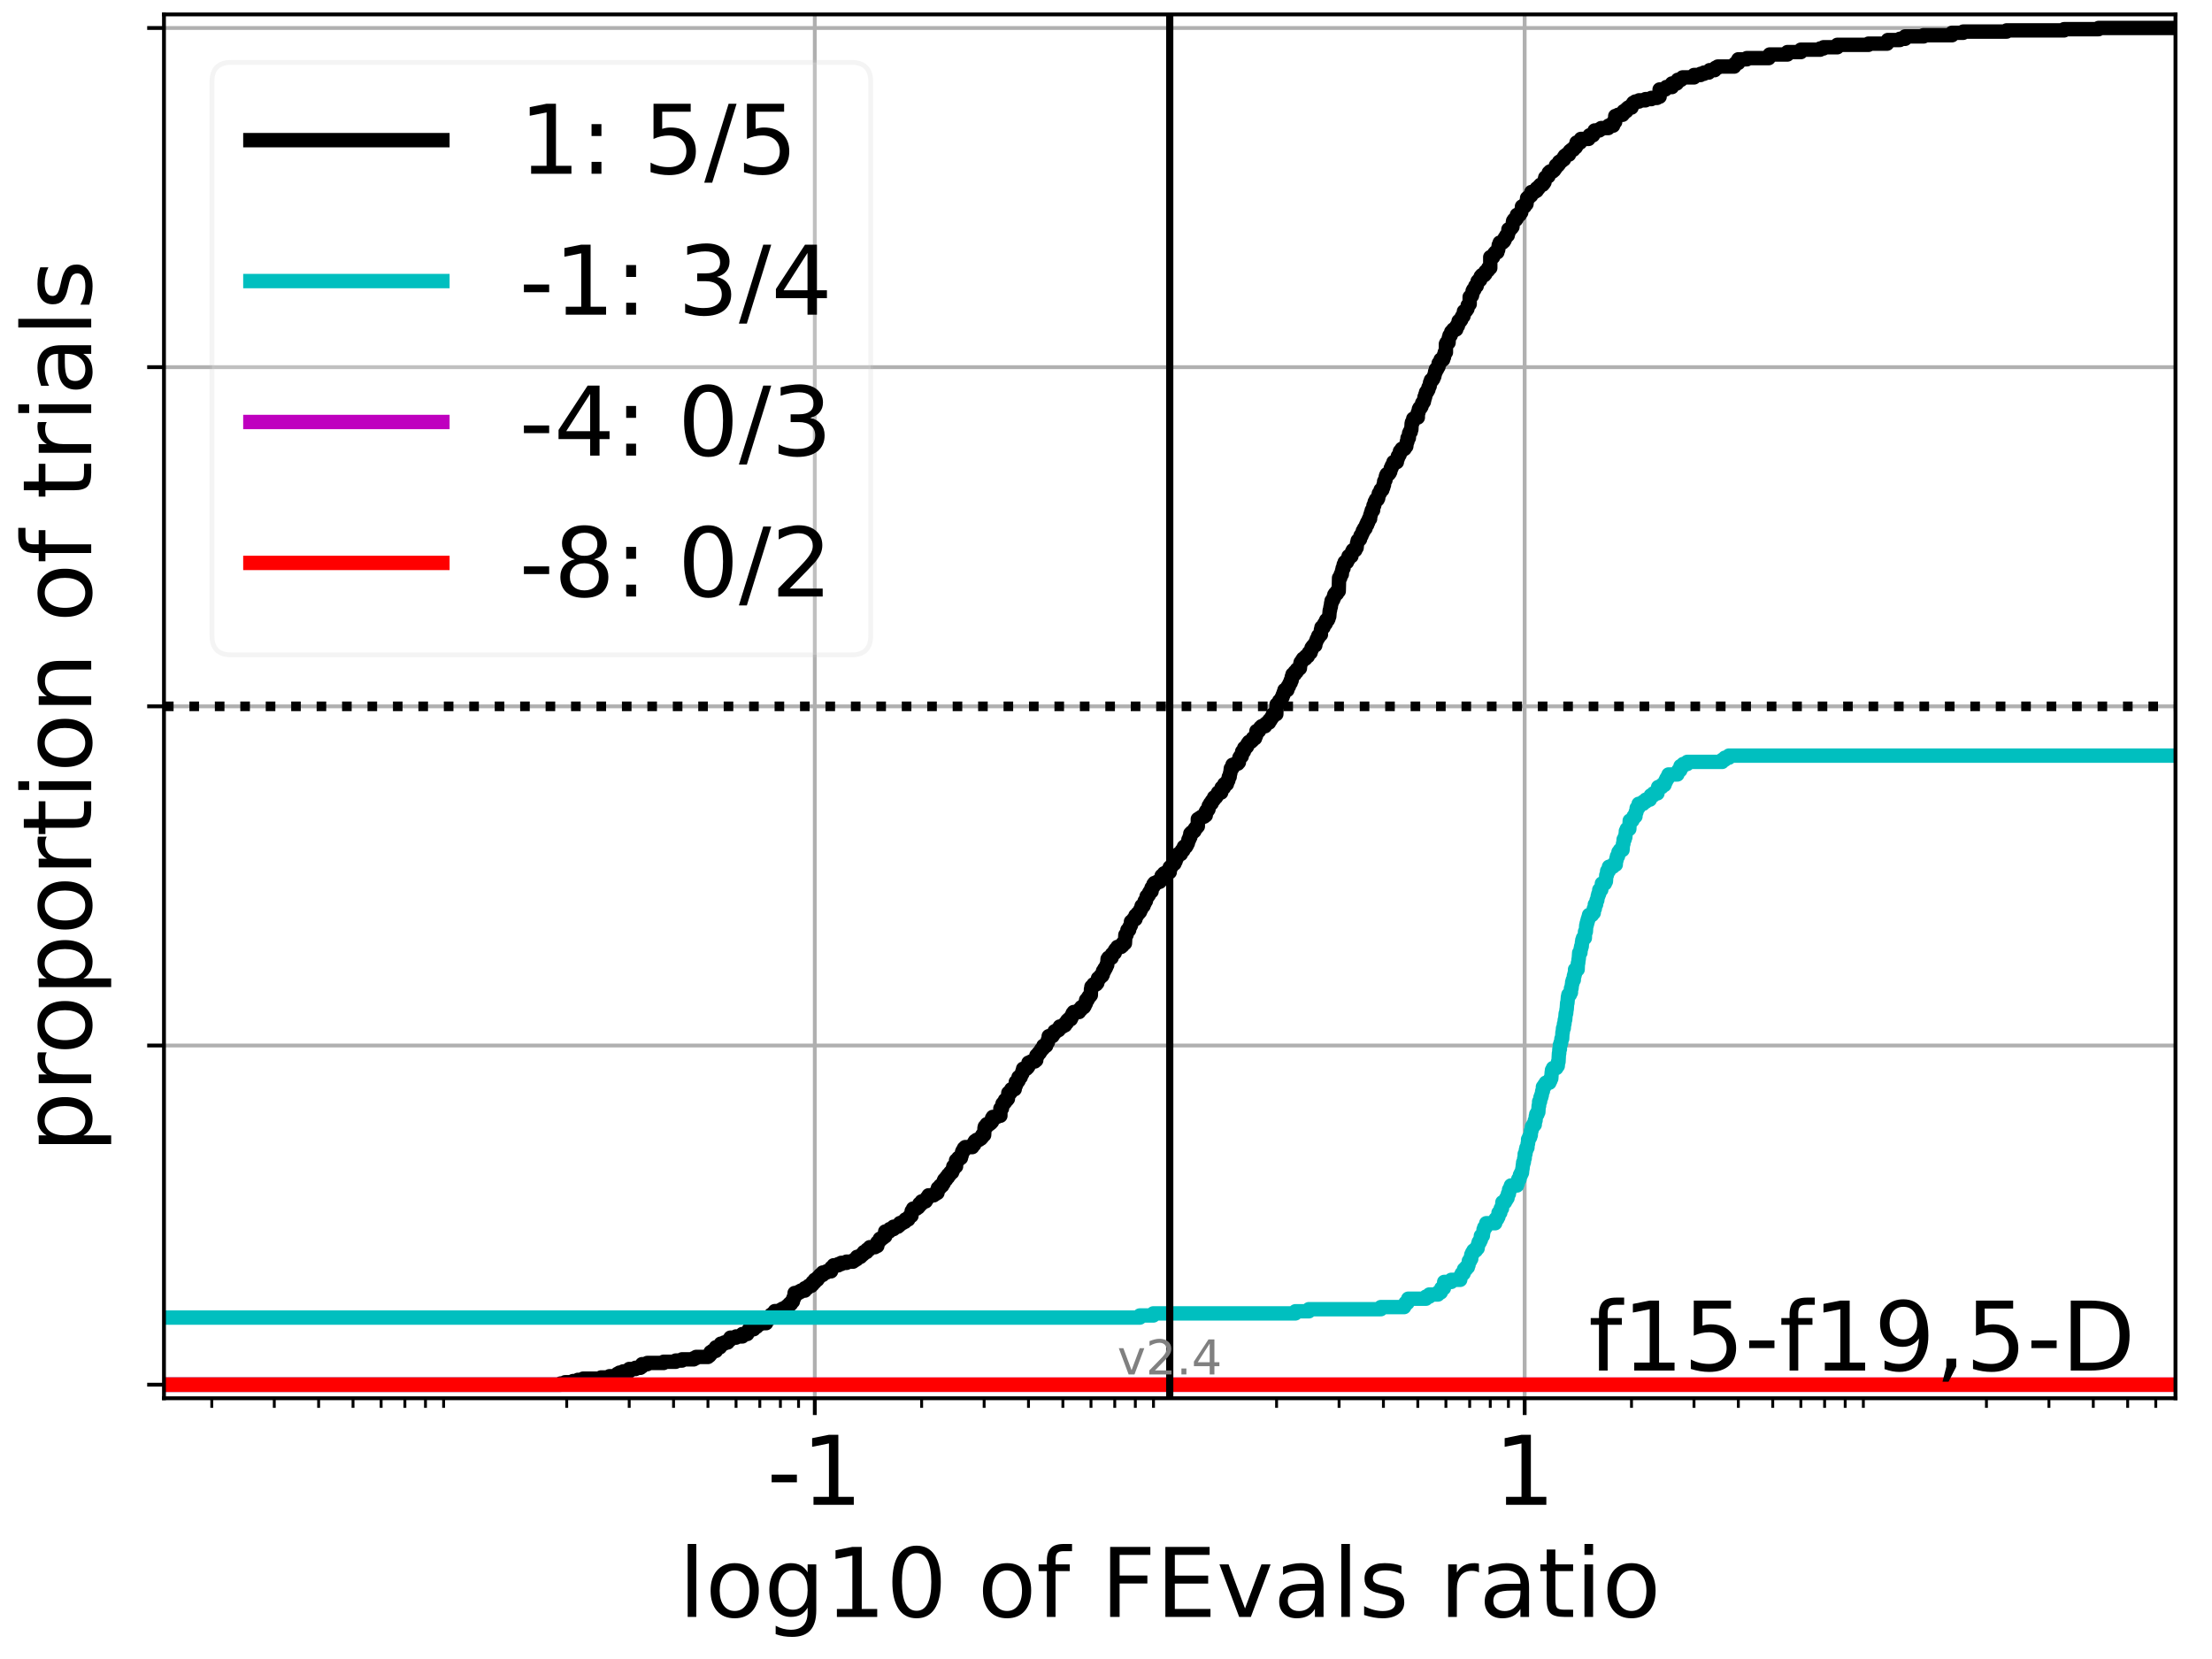 <?xml version="1.0" encoding="utf-8" standalone="no"?>
<!DOCTYPE svg PUBLIC "-//W3C//DTD SVG 1.1//EN"
  "http://www.w3.org/Graphics/SVG/1.1/DTD/svg11.dtd">
<!-- Created with matplotlib (https://matplotlib.org/) -->
<svg height="345.6pt" version="1.1" viewBox="0 0 460.8 345.6" width="460.8pt" xmlns="http://www.w3.org/2000/svg" xmlns:xlink="http://www.w3.org/1999/xlink">
 <defs>
  <style type="text/css">*{stroke-linecap:butt;stroke-linejoin:round;}</style>
 </defs>
 <g id="figure_1">
  <g id="patch_1">
   <path d="M 0 345.6 
L 460.8 345.6 
L 460.8 0 
L 0 0 
z
" style="fill:#ffffff;"/>
  </g>
  <g id="axes_1">
   <g id="patch_2">
    <path d="M 34.16 291.28 
L 453.192 291.28 
L 453.192 3 
L 34.16 3 
z
" style="fill:#ffffff;"/>
   </g>
   <g id="matplotlib.axis_1">
    <g id="xtick_1">
     <g id="line2d_1">
      <path clip-path="url(#p8888704944)" d="M 169.737 291.28 
L 169.737 3 
" style="fill:none;stroke:#b0b0b0;stroke-linecap:square;stroke-width:0.8;"/>
     </g>
     <g id="line2d_2">
      <defs>
       <path d="M 0 0 
L 0 3.5 
" id="mee456b7517" style="stroke:#000000;stroke-width:0.8;"/>
      </defs>
      <g>
       <use style="stroke:#000000;stroke-width:0.8;" x="169.737" xlink:href="#mee456b7517" y="291.28"/>
      </g>
     </g>
     <g id="text_1">
      <!-- -1 -->
      <g transform="translate(159.767 313.477)scale(0.2 -0.2)">
       <defs>
        <path d="M 4.891 31.391 
L 31.203 31.391 
L 31.203 23.391 
L 4.891 23.391 
z
" id="DejaVuSans-45"/>
        <path d="M 12.406 8.297 
L 28.516 8.297 
L 28.516 63.922 
L 10.984 60.406 
L 10.984 69.391 
L 28.422 72.906 
L 38.281 72.906 
L 38.281 8.297 
L 54.391 8.297 
L 54.391 0 
L 12.406 0 
z
" id="DejaVuSans-49"/>
       </defs>
       <use xlink:href="#DejaVuSans-45"/>
       <use x="36.084" xlink:href="#DejaVuSans-49"/>
      </g>
     </g>
    </g>
    <g id="xtick_2">
     <g id="line2d_3">
      <path clip-path="url(#p8888704944)" d="M 317.615 291.28 
L 317.615 3 
" style="fill:none;stroke:#b0b0b0;stroke-linecap:square;stroke-width:0.8;"/>
     </g>
     <g id="line2d_4">
      <g>
       <use style="stroke:#000000;stroke-width:0.8;" x="317.615" xlink:href="#mee456b7517" y="291.28"/>
      </g>
     </g>
     <g id="text_2">
      <!-- 1 -->
      <g transform="translate(311.252 313.477)scale(0.2 -0.2)">
       <use xlink:href="#DejaVuSans-49"/>
      </g>
     </g>
    </g>
    <g id="xtick_3">
     <g id="line2d_5">
      <defs>
       <path d="M 0 0 
L 0 2 
" id="m54c84577ef" style="stroke:#000000;stroke-width:0.6;"/>
      </defs>
      <g>
       <use style="stroke:#000000;stroke-width:0.6;" x="44.118" xlink:href="#m54c84577ef" y="291.28"/>
      </g>
     </g>
    </g>
    <g id="xtick_4">
     <g id="line2d_6">
      <g>
       <use style="stroke:#000000;stroke-width:0.6;" x="57.138" xlink:href="#m54c84577ef" y="291.28"/>
      </g>
     </g>
    </g>
    <g id="xtick_5">
     <g id="line2d_7">
      <g>
       <use style="stroke:#000000;stroke-width:0.6;" x="66.376" xlink:href="#m54c84577ef" y="291.28"/>
      </g>
     </g>
    </g>
    <g id="xtick_6">
     <g id="line2d_8">
      <g>
       <use style="stroke:#000000;stroke-width:0.6;" x="73.541" xlink:href="#m54c84577ef" y="291.28"/>
      </g>
     </g>
    </g>
    <g id="xtick_7">
     <g id="line2d_9">
      <g>
       <use style="stroke:#000000;stroke-width:0.6;" x="79.396" xlink:href="#m54c84577ef" y="291.28"/>
      </g>
     </g>
    </g>
    <g id="xtick_8">
     <g id="line2d_10">
      <g>
       <use style="stroke:#000000;stroke-width:0.6;" x="84.346" xlink:href="#m54c84577ef" y="291.28"/>
      </g>
     </g>
    </g>
    <g id="xtick_9">
     <g id="line2d_11">
      <g>
       <use style="stroke:#000000;stroke-width:0.6;" x="88.634" xlink:href="#m54c84577ef" y="291.28"/>
      </g>
     </g>
    </g>
    <g id="xtick_10">
     <g id="line2d_12">
      <g>
       <use style="stroke:#000000;stroke-width:0.6;" x="92.416" xlink:href="#m54c84577ef" y="291.28"/>
      </g>
     </g>
    </g>
    <g id="xtick_11">
     <g id="line2d_13">
      <g>
       <use style="stroke:#000000;stroke-width:0.6;" x="118.057" xlink:href="#m54c84577ef" y="291.28"/>
      </g>
     </g>
    </g>
    <g id="xtick_12">
     <g id="line2d_14">
      <g>
       <use style="stroke:#000000;stroke-width:0.6;" x="131.077" xlink:href="#m54c84577ef" y="291.28"/>
      </g>
     </g>
    </g>
    <g id="xtick_13">
     <g id="line2d_15">
      <g>
       <use style="stroke:#000000;stroke-width:0.6;" x="140.314" xlink:href="#m54c84577ef" y="291.28"/>
      </g>
     </g>
    </g>
    <g id="xtick_14">
     <g id="line2d_16">
      <g>
       <use style="stroke:#000000;stroke-width:0.6;" x="147.48" xlink:href="#m54c84577ef" y="291.28"/>
      </g>
     </g>
    </g>
    <g id="xtick_15">
     <g id="line2d_17">
      <g>
       <use style="stroke:#000000;stroke-width:0.6;" x="153.334" xlink:href="#m54c84577ef" y="291.28"/>
      </g>
     </g>
    </g>
    <g id="xtick_16">
     <g id="line2d_18">
      <g>
       <use style="stroke:#000000;stroke-width:0.6;" x="158.284" xlink:href="#m54c84577ef" y="291.28"/>
      </g>
     </g>
    </g>
    <g id="xtick_17">
     <g id="line2d_19">
      <g>
       <use style="stroke:#000000;stroke-width:0.6;" x="162.572" xlink:href="#m54c84577ef" y="291.28"/>
      </g>
     </g>
    </g>
    <g id="xtick_18">
     <g id="line2d_20">
      <g>
       <use style="stroke:#000000;stroke-width:0.6;" x="166.354" xlink:href="#m54c84577ef" y="291.28"/>
      </g>
     </g>
    </g>
    <g id="xtick_19">
     <g id="line2d_21">
      <g>
       <use style="stroke:#000000;stroke-width:0.6;" x="191.995" xlink:href="#m54c84577ef" y="291.28"/>
      </g>
     </g>
    </g>
    <g id="xtick_20">
     <g id="line2d_22">
      <g>
       <use style="stroke:#000000;stroke-width:0.6;" x="205.015" xlink:href="#m54c84577ef" y="291.28"/>
      </g>
     </g>
    </g>
    <g id="xtick_21">
     <g id="line2d_23">
      <g>
       <use style="stroke:#000000;stroke-width:0.6;" x="214.253" xlink:href="#m54c84577ef" y="291.28"/>
      </g>
     </g>
    </g>
    <g id="xtick_22">
     <g id="line2d_24">
      <g>
       <use style="stroke:#000000;stroke-width:0.6;" x="221.418" xlink:href="#m54c84577ef" y="291.28"/>
      </g>
     </g>
    </g>
    <g id="xtick_23">
     <g id="line2d_25">
      <g>
       <use style="stroke:#000000;stroke-width:0.6;" x="227.273" xlink:href="#m54c84577ef" y="291.28"/>
      </g>
     </g>
    </g>
    <g id="xtick_24">
     <g id="line2d_26">
      <g>
       <use style="stroke:#000000;stroke-width:0.6;" x="232.223" xlink:href="#m54c84577ef" y="291.28"/>
      </g>
     </g>
    </g>
    <g id="xtick_25">
     <g id="line2d_27">
      <g>
       <use style="stroke:#000000;stroke-width:0.6;" x="236.511" xlink:href="#m54c84577ef" y="291.28"/>
      </g>
     </g>
    </g>
    <g id="xtick_26">
     <g id="line2d_28">
      <g>
       <use style="stroke:#000000;stroke-width:0.6;" x="240.293" xlink:href="#m54c84577ef" y="291.28"/>
      </g>
     </g>
    </g>
    <g id="xtick_27">
     <g id="line2d_29">
      <g>
       <use style="stroke:#000000;stroke-width:0.6;" x="265.934" xlink:href="#m54c84577ef" y="291.28"/>
      </g>
     </g>
    </g>
    <g id="xtick_28">
     <g id="line2d_30">
      <g>
       <use style="stroke:#000000;stroke-width:0.6;" x="278.954" xlink:href="#m54c84577ef" y="291.28"/>
      </g>
     </g>
    </g>
    <g id="xtick_29">
     <g id="line2d_31">
      <g>
       <use style="stroke:#000000;stroke-width:0.6;" x="288.191" xlink:href="#m54c84577ef" y="291.28"/>
      </g>
     </g>
    </g>
    <g id="xtick_30">
     <g id="line2d_32">
      <g>
       <use style="stroke:#000000;stroke-width:0.6;" x="295.357" xlink:href="#m54c84577ef" y="291.28"/>
      </g>
     </g>
    </g>
    <g id="xtick_31">
     <g id="line2d_33">
      <g>
       <use style="stroke:#000000;stroke-width:0.6;" x="301.211" xlink:href="#m54c84577ef" y="291.28"/>
      </g>
     </g>
    </g>
    <g id="xtick_32">
     <g id="line2d_34">
      <g>
       <use style="stroke:#000000;stroke-width:0.6;" x="306.161" xlink:href="#m54c84577ef" y="291.28"/>
      </g>
     </g>
    </g>
    <g id="xtick_33">
     <g id="line2d_35">
      <g>
       <use style="stroke:#000000;stroke-width:0.6;" x="310.449" xlink:href="#m54c84577ef" y="291.28"/>
      </g>
     </g>
    </g>
    <g id="xtick_34">
     <g id="line2d_36">
      <g>
       <use style="stroke:#000000;stroke-width:0.6;" x="314.231" xlink:href="#m54c84577ef" y="291.28"/>
      </g>
     </g>
    </g>
    <g id="xtick_35">
     <g id="line2d_37">
      <g>
       <use style="stroke:#000000;stroke-width:0.6;" x="339.872" xlink:href="#m54c84577ef" y="291.28"/>
      </g>
     </g>
    </g>
    <g id="xtick_36">
     <g id="line2d_38">
      <g>
       <use style="stroke:#000000;stroke-width:0.6;" x="352.892" xlink:href="#m54c84577ef" y="291.28"/>
      </g>
     </g>
    </g>
    <g id="xtick_37">
     <g id="line2d_39">
      <g>
       <use style="stroke:#000000;stroke-width:0.6;" x="362.13" xlink:href="#m54c84577ef" y="291.28"/>
      </g>
     </g>
    </g>
    <g id="xtick_38">
     <g id="line2d_40">
      <g>
       <use style="stroke:#000000;stroke-width:0.6;" x="369.295" xlink:href="#m54c84577ef" y="291.28"/>
      </g>
     </g>
    </g>
    <g id="xtick_39">
     <g id="line2d_41">
      <g>
       <use style="stroke:#000000;stroke-width:0.6;" x="375.15" xlink:href="#m54c84577ef" y="291.28"/>
      </g>
     </g>
    </g>
    <g id="xtick_40">
     <g id="line2d_42">
      <g>
       <use style="stroke:#000000;stroke-width:0.6;" x="380.1" xlink:href="#m54c84577ef" y="291.28"/>
      </g>
     </g>
    </g>
    <g id="xtick_41">
     <g id="line2d_43">
      <g>
       <use style="stroke:#000000;stroke-width:0.6;" x="384.388" xlink:href="#m54c84577ef" y="291.28"/>
      </g>
     </g>
    </g>
    <g id="xtick_42">
     <g id="line2d_44">
      <g>
       <use style="stroke:#000000;stroke-width:0.6;" x="388.17" xlink:href="#m54c84577ef" y="291.28"/>
      </g>
     </g>
    </g>
    <g id="xtick_43">
     <g id="line2d_45">
      <g>
       <use style="stroke:#000000;stroke-width:0.6;" x="413.811" xlink:href="#m54c84577ef" y="291.28"/>
      </g>
     </g>
    </g>
    <g id="xtick_44">
     <g id="line2d_46">
      <g>
       <use style="stroke:#000000;stroke-width:0.6;" x="426.831" xlink:href="#m54c84577ef" y="291.28"/>
      </g>
     </g>
    </g>
    <g id="xtick_45">
     <g id="line2d_47">
      <g>
       <use style="stroke:#000000;stroke-width:0.6;" x="436.069" xlink:href="#m54c84577ef" y="291.28"/>
      </g>
     </g>
    </g>
    <g id="xtick_46">
     <g id="line2d_48">
      <g>
       <use style="stroke:#000000;stroke-width:0.6;" x="443.234" xlink:href="#m54c84577ef" y="291.28"/>
      </g>
     </g>
    </g>
    <g id="xtick_47">
     <g id="line2d_49">
      <g>
       <use style="stroke:#000000;stroke-width:0.6;" x="449.088" xlink:href="#m54c84577ef" y="291.28"/>
      </g>
     </g>
    </g>
    <g id="text_3">
     <!-- log10 of FEvals ratio -->
     <g transform="translate(141.371 336.833)scale(0.2 -0.2)">
      <defs>
       <path d="M 9.422 75.984 
L 18.406 75.984 
L 18.406 0 
L 9.422 0 
z
" id="DejaVuSans-108"/>
       <path d="M 30.609 48.391 
Q 23.391 48.391 19.188 42.75 
Q 14.984 37.109 14.984 27.297 
Q 14.984 17.484 19.156 11.844 
Q 23.344 6.203 30.609 6.203 
Q 37.797 6.203 41.984 11.859 
Q 46.188 17.531 46.188 27.297 
Q 46.188 37.016 41.984 42.703 
Q 37.797 48.391 30.609 48.391 
z
M 30.609 56 
Q 42.328 56 49.016 48.375 
Q 55.719 40.766 55.719 27.297 
Q 55.719 13.875 49.016 6.219 
Q 42.328 -1.422 30.609 -1.422 
Q 18.844 -1.422 12.172 6.219 
Q 5.516 13.875 5.516 27.297 
Q 5.516 40.766 12.172 48.375 
Q 18.844 56 30.609 56 
z
" id="DejaVuSans-111"/>
       <path d="M 45.406 27.984 
Q 45.406 37.75 41.375 43.109 
Q 37.359 48.484 30.078 48.484 
Q 22.859 48.484 18.828 43.109 
Q 14.797 37.75 14.797 27.984 
Q 14.797 18.266 18.828 12.891 
Q 22.859 7.516 30.078 7.516 
Q 37.359 7.516 41.375 12.891 
Q 45.406 18.266 45.406 27.984 
z
M 54.391 6.781 
Q 54.391 -7.172 48.188 -13.984 
Q 42 -20.797 29.203 -20.797 
Q 24.469 -20.797 20.266 -20.094 
Q 16.062 -19.391 12.109 -17.922 
L 12.109 -9.188 
Q 16.062 -11.328 19.922 -12.344 
Q 23.781 -13.375 27.781 -13.375 
Q 36.625 -13.375 41.016 -8.766 
Q 45.406 -4.156 45.406 5.172 
L 45.406 9.625 
Q 42.625 4.781 38.281 2.391 
Q 33.938 0 27.875 0 
Q 17.828 0 11.672 7.656 
Q 5.516 15.328 5.516 27.984 
Q 5.516 40.672 11.672 48.328 
Q 17.828 56 27.875 56 
Q 33.938 56 38.281 53.609 
Q 42.625 51.219 45.406 46.391 
L 45.406 54.688 
L 54.391 54.688 
z
" id="DejaVuSans-103"/>
       <path d="M 31.781 66.406 
Q 24.172 66.406 20.328 58.906 
Q 16.5 51.422 16.5 36.375 
Q 16.5 21.391 20.328 13.891 
Q 24.172 6.391 31.781 6.391 
Q 39.453 6.391 43.281 13.891 
Q 47.125 21.391 47.125 36.375 
Q 47.125 51.422 43.281 58.906 
Q 39.453 66.406 31.781 66.406 
z
M 31.781 74.219 
Q 44.047 74.219 50.516 64.516 
Q 56.984 54.828 56.984 36.375 
Q 56.984 17.969 50.516 8.266 
Q 44.047 -1.422 31.781 -1.422 
Q 19.531 -1.422 13.062 8.266 
Q 6.594 17.969 6.594 36.375 
Q 6.594 54.828 13.062 64.516 
Q 19.531 74.219 31.781 74.219 
z
" id="DejaVuSans-48"/>
       <path id="DejaVuSans-32"/>
       <path d="M 37.109 75.984 
L 37.109 68.5 
L 28.516 68.5 
Q 23.688 68.5 21.797 66.547 
Q 19.922 64.594 19.922 59.516 
L 19.922 54.688 
L 34.719 54.688 
L 34.719 47.703 
L 19.922 47.703 
L 19.922 0 
L 10.891 0 
L 10.891 47.703 
L 2.297 47.703 
L 2.297 54.688 
L 10.891 54.688 
L 10.891 58.5 
Q 10.891 67.625 15.141 71.797 
Q 19.391 75.984 28.609 75.984 
z
" id="DejaVuSans-102"/>
       <path d="M 9.812 72.906 
L 51.703 72.906 
L 51.703 64.594 
L 19.672 64.594 
L 19.672 43.109 
L 48.578 43.109 
L 48.578 34.812 
L 19.672 34.812 
L 19.672 0 
L 9.812 0 
z
" id="DejaVuSans-70"/>
       <path d="M 9.812 72.906 
L 55.906 72.906 
L 55.906 64.594 
L 19.672 64.594 
L 19.672 43.016 
L 54.391 43.016 
L 54.391 34.719 
L 19.672 34.719 
L 19.672 8.297 
L 56.781 8.297 
L 56.781 0 
L 9.812 0 
z
" id="DejaVuSans-69"/>
       <path d="M 2.984 54.688 
L 12.5 54.688 
L 29.594 8.797 
L 46.688 54.688 
L 56.203 54.688 
L 35.688 0 
L 23.484 0 
z
" id="DejaVuSans-118"/>
       <path d="M 34.281 27.484 
Q 23.391 27.484 19.188 25 
Q 14.984 22.516 14.984 16.5 
Q 14.984 11.719 18.141 8.906 
Q 21.297 6.109 26.703 6.109 
Q 34.188 6.109 38.703 11.406 
Q 43.219 16.703 43.219 25.484 
L 43.219 27.484 
z
M 52.203 31.203 
L 52.203 0 
L 43.219 0 
L 43.219 8.297 
Q 40.141 3.328 35.547 0.953 
Q 30.953 -1.422 24.312 -1.422 
Q 15.922 -1.422 10.953 3.297 
Q 6 8.016 6 15.922 
Q 6 25.141 12.172 29.828 
Q 18.359 34.516 30.609 34.516 
L 43.219 34.516 
L 43.219 35.406 
Q 43.219 41.609 39.141 45 
Q 35.062 48.391 27.688 48.391 
Q 23 48.391 18.547 47.266 
Q 14.109 46.141 10.016 43.891 
L 10.016 52.203 
Q 14.938 54.109 19.578 55.047 
Q 24.219 56 28.609 56 
Q 40.484 56 46.344 49.844 
Q 52.203 43.703 52.203 31.203 
z
" id="DejaVuSans-97"/>
       <path d="M 44.281 53.078 
L 44.281 44.578 
Q 40.484 46.531 36.375 47.5 
Q 32.281 48.484 27.875 48.484 
Q 21.188 48.484 17.844 46.438 
Q 14.5 44.391 14.5 40.281 
Q 14.5 37.156 16.891 35.375 
Q 19.281 33.594 26.516 31.984 
L 29.594 31.297 
Q 39.156 29.25 43.188 25.516 
Q 47.219 21.781 47.219 15.094 
Q 47.219 7.469 41.188 3.016 
Q 35.156 -1.422 24.609 -1.422 
Q 20.219 -1.422 15.453 -0.562 
Q 10.688 0.297 5.422 2 
L 5.422 11.281 
Q 10.406 8.688 15.234 7.391 
Q 20.062 6.109 24.812 6.109 
Q 31.156 6.109 34.562 8.281 
Q 37.984 10.453 37.984 14.406 
Q 37.984 18.062 35.516 20.016 
Q 33.062 21.969 24.703 23.781 
L 21.578 24.516 
Q 13.234 26.266 9.516 29.906 
Q 5.812 33.547 5.812 39.891 
Q 5.812 47.609 11.281 51.797 
Q 16.75 56 26.812 56 
Q 31.781 56 36.172 55.266 
Q 40.578 54.547 44.281 53.078 
z
" id="DejaVuSans-115"/>
       <path d="M 41.109 46.297 
Q 39.594 47.172 37.812 47.578 
Q 36.031 48 33.891 48 
Q 26.266 48 22.188 43.047 
Q 18.109 38.094 18.109 28.812 
L 18.109 0 
L 9.078 0 
L 9.078 54.688 
L 18.109 54.688 
L 18.109 46.188 
Q 20.953 51.172 25.484 53.578 
Q 30.031 56 36.531 56 
Q 37.453 56 38.578 55.875 
Q 39.703 55.766 41.062 55.516 
z
" id="DejaVuSans-114"/>
       <path d="M 18.312 70.219 
L 18.312 54.688 
L 36.812 54.688 
L 36.812 47.703 
L 18.312 47.703 
L 18.312 18.016 
Q 18.312 11.328 20.141 9.422 
Q 21.969 7.516 27.594 7.516 
L 36.812 7.516 
L 36.812 0 
L 27.594 0 
Q 17.188 0 13.234 3.875 
Q 9.281 7.766 9.281 18.016 
L 9.281 47.703 
L 2.688 47.703 
L 2.688 54.688 
L 9.281 54.688 
L 9.281 70.219 
z
" id="DejaVuSans-116"/>
       <path d="M 9.422 54.688 
L 18.406 54.688 
L 18.406 0 
L 9.422 0 
z
M 9.422 75.984 
L 18.406 75.984 
L 18.406 64.594 
L 9.422 64.594 
z
" id="DejaVuSans-105"/>
      </defs>
      <use xlink:href="#DejaVuSans-108"/>
      <use x="27.783" xlink:href="#DejaVuSans-111"/>
      <use x="88.965" xlink:href="#DejaVuSans-103"/>
      <use x="152.441" xlink:href="#DejaVuSans-49"/>
      <use x="216.064" xlink:href="#DejaVuSans-48"/>
      <use x="279.688" xlink:href="#DejaVuSans-32"/>
      <use x="311.475" xlink:href="#DejaVuSans-111"/>
      <use x="372.656" xlink:href="#DejaVuSans-102"/>
      <use x="407.861" xlink:href="#DejaVuSans-32"/>
      <use x="439.648" xlink:href="#DejaVuSans-70"/>
      <use x="497.168" xlink:href="#DejaVuSans-69"/>
      <use x="560.352" xlink:href="#DejaVuSans-118"/>
      <use x="619.531" xlink:href="#DejaVuSans-97"/>
      <use x="680.811" xlink:href="#DejaVuSans-108"/>
      <use x="708.594" xlink:href="#DejaVuSans-115"/>
      <use x="760.693" xlink:href="#DejaVuSans-32"/>
      <use x="792.48" xlink:href="#DejaVuSans-114"/>
      <use x="833.594" xlink:href="#DejaVuSans-97"/>
      <use x="894.873" xlink:href="#DejaVuSans-116"/>
      <use x="934.082" xlink:href="#DejaVuSans-105"/>
      <use x="961.865" xlink:href="#DejaVuSans-111"/>
     </g>
    </g>
   </g>
   <g id="matplotlib.axis_2">
    <g id="ytick_1">
     <g id="line2d_50">
      <path clip-path="url(#p8888704944)" d="M 34.16 288.454 
L 453.192 288.454 
" style="fill:none;stroke:#b0b0b0;stroke-linecap:square;stroke-width:0.8;"/>
     </g>
     <g id="line2d_51">
      <defs>
       <path d="M 0 0 
L -3.5 0 
" id="m230f30f69b" style="stroke:#000000;stroke-width:0.8;"/>
      </defs>
      <g>
       <use style="stroke:#000000;stroke-width:0.8;" x="34.16" xlink:href="#m230f30f69b" y="288.454"/>
      </g>
     </g>
    </g>
    <g id="ytick_2">
     <g id="line2d_52">
      <path clip-path="url(#p8888704944)" d="M 34.16 217.797 
L 453.192 217.797 
" style="fill:none;stroke:#b0b0b0;stroke-linecap:square;stroke-width:0.8;"/>
     </g>
     <g id="line2d_53">
      <g>
       <use style="stroke:#000000;stroke-width:0.8;" x="34.16" xlink:href="#m230f30f69b" y="217.797"/>
      </g>
     </g>
    </g>
    <g id="ytick_3">
     <g id="line2d_54">
      <path clip-path="url(#p8888704944)" d="M 34.16 147.14 
L 453.192 147.14 
" style="fill:none;stroke:#b0b0b0;stroke-linecap:square;stroke-width:0.8;"/>
     </g>
     <g id="line2d_55">
      <g>
       <use style="stroke:#000000;stroke-width:0.8;" x="34.16" xlink:href="#m230f30f69b" y="147.14"/>
      </g>
     </g>
    </g>
    <g id="ytick_4">
     <g id="line2d_56">
      <path clip-path="url(#p8888704944)" d="M 34.16 76.483 
L 453.192 76.483 
" style="fill:none;stroke:#b0b0b0;stroke-linecap:square;stroke-width:0.8;"/>
     </g>
     <g id="line2d_57">
      <g>
       <use style="stroke:#000000;stroke-width:0.8;" x="34.16" xlink:href="#m230f30f69b" y="76.483"/>
      </g>
     </g>
    </g>
    <g id="ytick_5">
     <g id="line2d_58">
      <path clip-path="url(#p8888704944)" d="M 34.16 5.826 
L 453.192 5.826 
" style="fill:none;stroke:#b0b0b0;stroke-linecap:square;stroke-width:0.8;"/>
     </g>
     <g id="line2d_59">
      <g>
       <use style="stroke:#000000;stroke-width:0.8;" x="34.16" xlink:href="#m230f30f69b" y="5.826"/>
      </g>
     </g>
    </g>
    <g id="text_4">
     <!-- proportion of trials -->
     <g transform="translate(19.001 240.146)rotate(-90)scale(0.2 -0.2)">
      <defs>
       <path d="M 18.109 8.203 
L 18.109 -20.797 
L 9.078 -20.797 
L 9.078 54.688 
L 18.109 54.688 
L 18.109 46.391 
Q 20.953 51.266 25.266 53.625 
Q 29.594 56 35.594 56 
Q 45.562 56 51.781 48.094 
Q 58.016 40.188 58.016 27.297 
Q 58.016 14.406 51.781 6.484 
Q 45.562 -1.422 35.594 -1.422 
Q 29.594 -1.422 25.266 0.953 
Q 20.953 3.328 18.109 8.203 
z
M 48.688 27.297 
Q 48.688 37.203 44.609 42.844 
Q 40.531 48.484 33.406 48.484 
Q 26.266 48.484 22.188 42.844 
Q 18.109 37.203 18.109 27.297 
Q 18.109 17.391 22.188 11.75 
Q 26.266 6.109 33.406 6.109 
Q 40.531 6.109 44.609 11.75 
Q 48.688 17.391 48.688 27.297 
z
" id="DejaVuSans-112"/>
       <path d="M 54.891 33.016 
L 54.891 0 
L 45.906 0 
L 45.906 32.719 
Q 45.906 40.484 42.875 44.328 
Q 39.844 48.188 33.797 48.188 
Q 26.516 48.188 22.312 43.547 
Q 18.109 38.922 18.109 30.906 
L 18.109 0 
L 9.078 0 
L 9.078 54.688 
L 18.109 54.688 
L 18.109 46.188 
Q 21.344 51.125 25.703 53.562 
Q 30.078 56 35.797 56 
Q 45.219 56 50.047 50.172 
Q 54.891 44.344 54.891 33.016 
z
" id="DejaVuSans-110"/>
      </defs>
      <use xlink:href="#DejaVuSans-112"/>
      <use x="63.477" xlink:href="#DejaVuSans-114"/>
      <use x="102.34" xlink:href="#DejaVuSans-111"/>
      <use x="163.521" xlink:href="#DejaVuSans-112"/>
      <use x="226.998" xlink:href="#DejaVuSans-111"/>
      <use x="288.18" xlink:href="#DejaVuSans-114"/>
      <use x="329.293" xlink:href="#DejaVuSans-116"/>
      <use x="368.502" xlink:href="#DejaVuSans-105"/>
      <use x="396.285" xlink:href="#DejaVuSans-111"/>
      <use x="457.467" xlink:href="#DejaVuSans-110"/>
      <use x="520.846" xlink:href="#DejaVuSans-32"/>
      <use x="552.633" xlink:href="#DejaVuSans-111"/>
      <use x="613.814" xlink:href="#DejaVuSans-102"/>
      <use x="649.02" xlink:href="#DejaVuSans-32"/>
      <use x="680.807" xlink:href="#DejaVuSans-116"/>
      <use x="720.016" xlink:href="#DejaVuSans-114"/>
      <use x="761.129" xlink:href="#DejaVuSans-105"/>
      <use x="788.912" xlink:href="#DejaVuSans-97"/>
      <use x="850.191" xlink:href="#DejaVuSans-108"/>
      <use x="877.975" xlink:href="#DejaVuSans-115"/>
     </g>
    </g>
   </g>
   <g id="line2d_60">
    <path clip-path="url(#p8888704944)" d="M 34.16 288.454 
L 116.797 288.454 
L 116.797 288.203 
L 117.705 288.203 
L 117.705 287.951 
L 119.367 287.951 
L 119.367 287.7 
L 120.387 287.7 
L 120.387 287.449 
L 121.476 287.449 
L 121.476 287.198 
L 125.222 287.198 
L 125.222 286.946 
L 126.954 286.946 
L 126.954 286.695 
L 128.605 286.695 
L 128.605 286.193 
L 129.054 286.193 
L 129.054 285.941 
L 129.817 285.941 
L 129.817 285.69 
L 131.077 285.69 
L 131.077 285.188 
L 132.387 285.188 
L 132.387 284.937 
L 133.407 284.937 
L 133.407 284.685 
L 133.754 284.685 
L 133.754 284.183 
L 134.837 284.183 
L 134.837 283.932 
L 138.242 283.932 
L 138.242 283.68 
L 140.756 283.68 
L 140.756 283.429 
L 142.074 283.429 
L 142.074 283.178 
L 144.526 283.178 
L 144.526 282.927 
L 145.008 282.927 
L 145.008 282.676 
L 147.48 282.676 
L 147.48 282.424 
L 147.802 282.424 
L 147.802 282.173 
L 148.019 282.173 
L 148.019 281.671 
L 148.388 281.671 
L 148.388 281.419 
L 149.127 281.419 
L 149.127 280.666 
L 149.983 280.666 
L 150.004 280.163 
L 150.157 280.163 
L 150.157 279.912 
L 150.863 279.912 
L 150.863 279.661 
L 151.585 279.661 
L 151.585 279.41 
L 151.768 279.41 
L 151.768 279.158 
L 152.075 279.158 
L 152.158 278.656 
L 153.334 278.656 
L 153.334 278.405 
L 154.645 278.405 
L 154.645 277.902 
L 155.665 277.902 
L 155.665 277.651 
L 155.813 277.651 
L 155.813 277.4 
L 156.012 277.4 
L 156.044 276.897 
L 157.025 276.897 
L 157.025 276.395 
L 157.636 276.395 
L 157.636 276.144 
L 157.887 276.144 
L 157.887 275.893 
L 158.284 275.893 
L 158.284 275.641 
L 159.595 275.641 
L 159.595 275.139 
L 159.814 275.139 
L 159.814 274.888 
L 160.101 274.888 
L 160.101 274.636 
L 160.5 274.636 
L 160.5 274.385 
L 160.615 274.385 
L 160.615 273.883 
L 160.962 273.883 
L 160.962 273.631 
L 161.313 273.631 
L 161.408 273.129 
L 162.572 273.129 
L 162.572 272.878 
L 163.003 272.878 
L 163.003 272.627 
L 163.883 272.627 
L 163.883 272.124 
L 164.332 272.124 
L 164.423 271.622 
L 164.788 271.622 
L 164.788 271.37 
L 164.902 271.37 
L 164.902 271.119 
L 165.178 271.119 
L 165.25 270.617 
L 165.292 270.617 
L 165.292 270.366 
L 165.45 270.366 
L 165.53 269.361 
L 166.354 269.361 
L 166.354 269.109 
L 166.823 269.109 
L 166.823 268.858 
L 167.665 268.858 
L 167.665 268.356 
L 168.171 268.356 
L 168.171 268.105 
L 168.478 268.105 
L 168.478 267.853 
L 169.032 267.853 
L 169.032 267.602 
L 169.282 267.602 
L 169.282 267.1 
L 169.737 267.1 
L 169.737 266.597 
L 170.277 266.597 
L 170.386 266.095 
L 170.656 266.095 
L 170.656 265.844 
L 170.853 265.844 
L 170.853 265.592 
L 171.385 265.592 
L 171.385 265.09 
L 172.177 265.09 
L 172.177 264.839 
L 173.121 264.839 
L 173.175 264.085 
L 173.57 264.085 
L 173.66 263.583 
L 174.635 263.583 
L 174.635 263.331 
L 175.227 263.331 
L 175.227 263.08 
L 176.334 263.08 
L 176.334 262.829 
L 177.696 262.829 
L 177.696 262.578 
L 178.071 262.578 
L 178.071 262.326 
L 178.485 262.326 
L 178.539 261.824 
L 179.26 261.824 
L 179.26 261.573 
L 179.515 261.573 
L 179.515 261.321 
L 179.809 261.321 
L 179.809 261.07 
L 179.96 261.07 
L 179.96 260.819 
L 180.542 260.819 
L 180.622 260.317 
L 181.056 260.317 
L 181.056 260.065 
L 181.191 260.065 
L 181.191 259.814 
L 182.267 259.814 
L 182.267 259.563 
L 182.757 259.563 
L 182.757 258.809 
L 183.03 258.809 
L 183.03 258.558 
L 183.219 258.558 
L 183.297 258.056 
L 183.731 258.056 
L 183.731 257.804 
L 184.068 257.804 
L 184.068 257.553 
L 184.404 257.553 
L 184.404 256.548 
L 185.261 256.548 
L 185.328 256.046 
L 186.141 256.046 
L 186.141 255.543 
L 187.045 255.543 
L 187.045 255.292 
L 187.353 255.292 
L 187.353 255.041 
L 187.465 255.041 
L 187.465 254.79 
L 188.032 254.79 
L 188.032 254.538 
L 188.508 254.538 
L 188.612 254.036 
L 189.209 254.036 
L 189.314 253.534 
L 189.524 253.534 
L 189.524 253.282 
L 189.874 253.282 
L 189.923 252.277 
L 190.211 252.277 
L 190.211 251.775 
L 190.942 251.775 
L 190.942 251.524 
L 191.289 251.524 
L 191.289 251.273 
L 191.505 251.273 
L 191.529 250.77 
L 191.995 250.77 
L 191.995 250.268 
L 192.829 250.268 
L 192.829 250.016 
L 192.983 250.016 
L 193.084 249.514 
L 193.363 249.514 
L 193.437 249.011 
L 194.499 249.011 
L 194.499 248.76 
L 194.873 248.76 
L 194.873 248.509 
L 195.287 248.509 
L 195.378 247.504 
L 195.777 247.504 
L 195.851 247.002 
L 196.283 247.002 
L 196.391 246.499 
L 196.59 246.499 
L 196.59 245.997 
L 196.711 245.997 
L 196.711 245.746 
L 197.092 245.746 
L 197.133 245.243 
L 197.485 245.243 
L 197.506 244.741 
L 197.85 244.741 
L 197.949 244.238 
L 198.344 244.238 
L 198.348 243.736 
L 198.562 243.736 
L 198.592 242.982 
L 199.161 242.982 
L 199.161 241.726 
L 199.61 241.726 
L 199.622 241.224 
L 200.18 241.224 
L 200.18 240.721 
L 200.328 240.721 
L 200.42 239.967 
L 200.527 239.967 
L 200.527 239.716 
L 200.801 239.716 
L 200.808 239.214 
L 201.069 239.214 
L 201.069 238.963 
L 202.544 238.963 
L 202.612 238.46 
L 202.943 238.46 
L 202.943 237.958 
L 203.097 237.958 
L 203.097 237.706 
L 203.448 237.706 
L 203.448 237.455 
L 203.962 237.455 
L 203.962 237.204 
L 204.343 237.204 
L 204.343 236.953 
L 204.572 236.953 
L 204.616 236.45 
L 205.015 236.45 
L 205.1 234.943 
L 205.161 234.943 
L 205.161 234.692 
L 205.552 234.692 
L 205.555 234.189 
L 206.137 234.189 
L 206.137 233.938 
L 206.445 233.938 
L 206.445 233.687 
L 206.662 233.687 
L 206.662 232.933 
L 206.816 232.933 
L 206.816 232.682 
L 207.693 232.682 
L 207.693 232.431 
L 208.398 232.431 
L 208.398 230.923 
L 208.724 230.923 
L 208.797 230.421 
L 208.847 230.421 
L 208.847 229.918 
L 209.059 229.918 
L 209.059 229.667 
L 209.357 229.667 
L 209.357 229.165 
L 209.765 229.165 
L 209.765 228.914 
L 209.965 228.914 
L 210.058 227.657 
L 210.494 227.657 
L 210.526 227.155 
L 210.681 227.155 
L 210.681 226.904 
L 211.382 226.904 
L 211.451 226.15 
L 211.612 226.15 
L 211.612 225.396 
L 211.999 225.396 
L 211.999 225.145 
L 212.18 225.145 
L 212.18 224.392 
L 212.63 224.392 
L 212.686 223.889 
L 212.829 223.889 
L 212.829 223.638 
L 212.983 223.638 
L 212.993 223.135 
L 213.139 223.135 
L 213.139 222.633 
L 213.84 222.633 
L 213.84 222.382 
L 214.089 222.382 
L 214.089 222.13 
L 214.253 222.13 
L 214.253 221.377 
L 214.793 221.377 
L 214.793 221.126 
L 215.564 221.126 
L 215.564 220.874 
L 215.864 220.874 
L 215.9 219.869 
L 216.2 219.869 
L 216.2 219.618 
L 216.333 219.618 
L 216.333 219.367 
L 216.583 219.367 
L 216.583 219.116 
L 216.741 219.116 
L 216.741 218.865 
L 216.9 218.865 
L 216.9 218.613 
L 217.13 218.613 
L 217.13 218.362 
L 217.363 218.362 
L 217.363 217.86 
L 217.933 217.86 
L 218.035 217.357 
L 218.109 217.357 
L 218.109 217.106 
L 218.298 217.106 
L 218.307 216.604 
L 218.427 216.604 
L 218.47 215.85 
L 219.25 215.85 
L 219.25 215.599 
L 219.411 215.599 
L 219.411 215.347 
L 219.583 215.347 
L 219.682 214.845 
L 220.115 214.845 
L 220.115 214.594 
L 220.538 214.594 
L 220.538 214.343 
L 220.735 214.343 
L 220.77 213.84 
L 221.418 213.84 
L 221.418 213.589 
L 221.879 213.589 
L 221.958 213.086 
L 222.255 213.086 
L 222.323 212.584 
L 222.586 212.584 
L 222.586 212.333 
L 223.065 212.333 
L 223.065 212.082 
L 223.193 212.082 
L 223.219 211.579 
L 223.447 211.579 
L 223.46 211.077 
L 223.657 211.077 
L 223.657 210.825 
L 224.785 210.825 
L 224.802 210.323 
L 225.2 210.323 
L 225.251 209.82 
L 225.79 209.82 
L 225.79 209.569 
L 225.948 209.569 
L 226.013 209.067 
L 226.19 209.067 
L 226.253 208.313 
L 226.559 208.313 
L 226.645 207.811 
L 226.809 207.811 
L 226.809 207.559 
L 227.053 207.559 
L 227.053 207.308 
L 227.242 207.308 
L 227.273 206.052 
L 227.357 206.052 
L 227.367 205.55 
L 227.684 205.55 
L 227.684 205.298 
L 227.797 205.298 
L 227.797 205.047 
L 228.378 205.047 
L 228.378 204.796 
L 228.584 204.796 
L 228.584 204.294 
L 228.739 204.294 
L 228.739 203.791 
L 229.078 203.791 
L 229.078 203.54 
L 229.231 203.54 
L 229.231 203.289 
L 229.603 203.289 
L 229.603 203.037 
L 229.731 203.037 
L 229.776 202.284 
L 230.033 202.284 
L 230.079 201.781 
L 230.303 201.781 
L 230.303 201.53 
L 230.427 201.53 
L 230.499 201.028 
L 230.656 201.028 
L 230.733 199.772 
L 230.898 199.772 
L 230.898 199.52 
L 231.561 199.52 
L 231.644 198.767 
L 231.941 198.767 
L 231.941 198.515 
L 232.223 198.515 
L 232.223 198.013 
L 232.392 198.013 
L 232.392 197.762 
L 232.641 197.762 
L 232.641 197.51 
L 232.791 197.51 
L 232.791 197.259 
L 233.558 197.259 
L 233.558 197.008 
L 233.849 197.008 
L 233.87 196.506 
L 234.343 196.506 
L 234.438 194.747 
L 234.681 194.747 
L 234.772 194.245 
L 234.846 194.245 
L 234.864 193.742 
L 235.215 193.742 
L 235.24 193.24 
L 235.343 193.24 
L 235.343 192.988 
L 235.477 192.988 
L 235.477 192.737 
L 235.606 192.737 
L 235.606 191.984 
L 235.916 191.984 
L 235.916 191.732 
L 236.096 191.732 
L 236.096 191.481 
L 236.532 191.481 
L 236.538 190.727 
L 236.871 190.727 
L 236.871 190.476 
L 237.008 190.476 
L 237.008 190.225 
L 237.264 190.225 
L 237.264 189.974 
L 237.475 189.974 
L 237.541 189.471 
L 237.712 189.471 
L 237.821 188.718 
L 238.22 188.718 
L 238.271 188.215 
L 238.431 188.215 
L 238.457 187.713 
L 238.709 187.713 
L 238.82 186.959 
L 238.866 186.959 
L 238.866 186.708 
L 239.156 186.708 
L 239.156 186.457 
L 239.328 186.457 
L 239.388 185.954 
L 239.544 185.954 
L 239.544 185.703 
L 239.894 185.703 
L 239.894 184.949 
L 240.086 184.949 
L 240.086 184.698 
L 240.293 184.698 
L 240.293 184.196 
L 240.48 184.196 
L 240.48 183.944 
L 241.034 183.944 
L 241.034 183.693 
L 241.604 183.693 
L 241.604 183.442 
L 241.841 183.442 
L 241.94 182.688 
L 241.994 182.688 
L 241.994 182.437 
L 242.464 182.437 
L 242.481 181.935 
L 242.938 181.935 
L 242.938 181.683 
L 243.676 181.683 
L 243.676 180.678 
L 243.983 180.678 
L 243.983 180.427 
L 244.136 180.427 
L 244.136 180.176 
L 244.331 180.176 
L 244.331 179.925 
L 244.655 179.925 
L 244.664 179.422 
L 244.895 179.422 
L 244.969 178.92 
L 245.085 178.92 
L 245.085 178.669 
L 245.204 178.669 
L 245.269 178.166 
L 245.433 178.166 
L 245.433 177.915 
L 245.998 177.915 
L 246.044 177.413 
L 246.179 177.413 
L 246.179 177.161 
L 246.512 177.161 
L 246.554 176.659 
L 246.624 176.659 
L 246.624 176.408 
L 247.059 176.408 
L 247.059 176.156 
L 247.211 176.156 
L 247.211 175.905 
L 247.337 175.905 
L 247.337 175.654 
L 247.458 175.654 
L 247.562 175.152 
L 247.573 175.152 
L 247.573 174.9 
L 247.731 174.9 
L 247.787 174.398 
L 247.964 174.398 
L 247.964 173.644 
L 248.206 173.644 
L 248.206 173.393 
L 248.532 173.393 
L 248.532 173.142 
L 248.817 173.142 
L 248.895 172.639 
L 249.091 172.639 
L 249.091 172.388 
L 249.318 172.388 
L 249.318 172.137 
L 249.531 172.137 
L 249.531 170.629 
L 249.919 170.629 
L 249.919 170.378 
L 250.302 170.378 
L 250.302 170.127 
L 250.841 170.127 
L 250.841 169.876 
L 251.178 169.876 
L 251.178 169.122 
L 251.321 169.122 
L 251.321 168.871 
L 251.574 168.871 
L 251.574 168.62 
L 251.746 168.62 
L 251.806 167.866 
L 251.988 167.866 
L 251.988 167.615 
L 252.101 167.615 
L 252.101 167.364 
L 252.408 167.364 
L 252.449 166.861 
L 252.675 166.861 
L 252.675 166.61 
L 252.878 166.61 
L 252.914 166.107 
L 253.313 166.107 
L 253.313 165.856 
L 253.482 165.856 
L 253.482 165.605 
L 253.616 165.605 
L 253.616 165.354 
L 253.748 165.354 
L 253.748 165.103 
L 254.395 165.103 
L 254.48 164.098 
L 254.96 164.098 
L 255.049 163.344 
L 255.58 163.344 
L 255.596 162.842 
L 255.745 162.842 
L 255.745 162.59 
L 255.88 162.59 
L 255.985 161.837 
L 256.156 161.837 
L 256.24 161.083 
L 256.297 161.083 
L 256.405 160.078 
L 256.696 160.078 
L 256.756 159.324 
L 257.358 159.324 
L 257.358 159.073 
L 257.864 159.073 
L 257.864 158.822 
L 258.079 158.822 
L 258.19 157.817 
L 258.343 157.817 
L 258.343 157.566 
L 258.673 157.566 
L 258.768 156.561 
L 259.129 156.561 
L 259.199 155.807 
L 259.536 155.807 
L 259.536 155.556 
L 259.768 155.556 
L 259.831 155.054 
L 259.989 155.054 
L 259.989 154.802 
L 260.176 154.802 
L 260.176 154.551 
L 260.592 154.551 
L 260.592 154.3 
L 260.872 154.3 
L 260.872 154.049 
L 260.984 154.049 
L 260.984 153.797 
L 261.446 153.797 
L 261.501 153.295 
L 261.646 153.295 
L 261.739 152.29 
L 262.257 152.29 
L 262.257 152.039 
L 262.415 152.039 
L 262.415 151.788 
L 262.55 151.788 
L 262.55 151.536 
L 262.814 151.536 
L 262.814 151.285 
L 263.539 151.285 
L 263.641 150.783 
L 263.958 150.783 
L 263.958 150.532 
L 264.367 150.532 
L 264.397 150.029 
L 264.683 150.029 
L 264.683 149.778 
L 264.805 149.778 
L 264.805 149.527 
L 265.014 149.527 
L 265.082 149.024 
L 265.186 149.024 
L 265.186 148.773 
L 265.878 148.773 
L 265.934 146.763 
L 266.211 146.763 
L 266.211 146.512 
L 266.491 146.512 
L 266.491 146.009 
L 266.922 146.009 
L 267.019 145.256 
L 267.167 145.256 
L 267.227 144.753 
L 267.361 144.753 
L 267.418 144.251 
L 267.575 144.251 
L 267.581 143.748 
L 268.18 143.748 
L 268.267 142.995 
L 268.504 142.995 
L 268.562 142.492 
L 268.685 142.492 
L 268.685 142.241 
L 268.882 142.241 
L 268.884 141.739 
L 269.079 141.739 
L 269.104 140.985 
L 269.261 140.985 
L 269.261 140.483 
L 269.716 140.483 
L 269.716 139.98 
L 270.111 139.98 
L 270.147 139.478 
L 270.501 139.478 
L 270.501 139.226 
L 270.79 139.226 
L 270.884 138.222 
L 270.949 138.222 
L 270.949 137.97 
L 271.143 137.97 
L 271.143 137.719 
L 271.284 137.719 
L 271.284 137.468 
L 271.452 137.468 
L 271.452 137.217 
L 271.945 137.217 
L 272.022 136.714 
L 272.45 136.714 
L 272.538 136.212 
L 272.663 136.212 
L 272.663 135.961 
L 273.021 135.961 
L 273.058 135.458 
L 273.196 135.458 
L 273.223 134.956 
L 273.399 134.956 
L 273.399 134.704 
L 273.604 134.704 
L 273.604 134.453 
L 273.996 134.453 
L 274.097 133.699 
L 274.204 133.699 
L 274.291 133.197 
L 274.425 133.197 
L 274.425 132.946 
L 274.593 132.946 
L 274.623 132.443 
L 274.942 132.443 
L 274.942 132.192 
L 275.172 132.192 
L 275.172 131.187 
L 275.29 131.187 
L 275.29 130.685 
L 275.711 130.685 
L 275.733 130.182 
L 275.863 130.182 
L 275.863 129.931 
L 276.16 129.931 
L 276.16 129.429 
L 276.271 129.429 
L 276.271 129.177 
L 276.616 129.177 
L 276.616 128.926 
L 276.738 128.926 
L 276.819 128.424 
L 276.903 128.424 
L 277.006 127.168 
L 277.06 127.168 
L 277.169 126.414 
L 277.236 126.414 
L 277.296 125.66 
L 277.387 125.66 
L 277.393 125.158 
L 277.598 125.158 
L 277.598 124.907 
L 277.742 124.907 
L 277.807 124.404 
L 277.957 124.404 
L 277.957 123.902 
L 278.112 123.902 
L 278.112 123.651 
L 278.526 123.651 
L 278.527 123.148 
L 278.882 123.148 
L 278.954 120.385 
L 279.197 120.385 
L 279.233 119.882 
L 279.317 119.882 
L 279.317 119.631 
L 279.527 119.631 
L 279.577 118.877 
L 279.646 118.877 
L 279.693 118.375 
L 279.882 118.375 
L 279.919 117.621 
L 280.065 117.621 
L 280.122 117.119 
L 280.59 117.119 
L 280.601 116.616 
L 280.852 116.616 
L 280.933 115.863 
L 281.524 115.863 
L 281.604 115.109 
L 281.689 115.109 
L 281.689 114.858 
L 281.825 114.858 
L 281.825 114.606 
L 282.337 114.606 
L 282.408 114.104 
L 282.604 114.104 
L 282.706 113.099 
L 282.76 113.099 
L 282.837 112.597 
L 283.089 112.597 
L 283.089 112.345 
L 283.319 112.345 
L 283.422 111.592 
L 283.629 111.592 
L 283.727 111.089 
L 283.846 111.089 
L 283.904 110.587 
L 284.104 110.587 
L 284.18 110.084 
L 284.459 110.084 
L 284.518 109.582 
L 284.588 109.582 
L 284.588 109.331 
L 284.808 109.331 
L 284.808 108.828 
L 285.021 108.828 
L 285.086 108.326 
L 285.177 108.326 
L 285.177 108.075 
L 285.413 108.075 
L 285.45 107.321 
L 285.539 107.321 
L 285.606 106.818 
L 285.703 106.818 
L 285.757 106.316 
L 286.034 106.316 
L 286.119 105.311 
L 286.274 105.311 
L 286.382 104.557 
L 286.544 104.557 
L 286.628 104.055 
L 286.983 104.055 
L 286.983 103.804 
L 287.101 103.804 
L 287.18 103.05 
L 287.233 103.05 
L 287.233 102.799 
L 287.43 102.799 
L 287.43 102.548 
L 287.552 102.548 
L 287.613 102.045 
L 287.963 102.045 
L 288.037 101.543 
L 288.152 101.543 
L 288.191 101.04 
L 288.309 101.04 
L 288.344 100.287 
L 288.469 100.287 
L 288.469 100.035 
L 288.613 100.035 
L 288.686 99.282 
L 288.762 99.282 
L 288.762 99.031 
L 288.893 99.031 
L 288.893 98.779 
L 289.301 98.779 
L 289.301 98.528 
L 289.492 98.528 
L 289.492 98.277 
L 289.616 98.277 
L 289.725 97.523 
L 289.873 97.523 
L 289.945 97.021 
L 290.098 97.021 
L 290.098 96.77 
L 290.228 96.77 
L 290.283 96.267 
L 290.987 96.267 
L 291.047 95.513 
L 291.197 95.513 
L 291.207 95.011 
L 291.407 95.011 
L 291.407 94.76 
L 291.556 94.76 
L 291.636 94.006 
L 291.974 94.006 
L 292.009 93.504 
L 292.597 93.504 
L 292.675 93.001 
L 292.95 93.001 
L 293.046 92.247 
L 293.071 92.247 
L 293.071 91.996 
L 293.19 91.996 
L 293.219 91.243 
L 293.487 91.243 
L 293.545 90.238 
L 293.655 90.238 
L 293.655 89.986 
L 293.874 89.986 
L 293.895 89.484 
L 294.01 89.484 
L 294.074 88.228 
L 294.128 88.228 
L 294.128 87.977 
L 294.303 87.977 
L 294.406 87.223 
L 294.781 87.223 
L 294.781 86.972 
L 295.357 86.972 
L 295.357 85.967 
L 295.483 85.967 
L 295.581 85.213 
L 295.714 85.213 
L 295.714 84.962 
L 295.962 84.962 
L 295.962 84.711 
L 296.111 84.711 
L 296.218 84.208 
L 296.267 84.208 
L 296.267 83.957 
L 296.457 83.957 
L 296.457 83.706 
L 296.616 83.706 
L 296.655 83.203 
L 296.732 83.203 
L 296.753 82.701 
L 296.881 82.701 
L 296.924 82.198 
L 297.005 82.198 
L 297.079 81.696 
L 297.269 81.696 
L 297.269 81.445 
L 297.417 81.445 
L 297.417 81.194 
L 297.552 81.194 
L 297.586 80.691 
L 297.712 80.691 
L 297.712 80.44 
L 297.828 80.44 
L 297.907 79.686 
L 298.026 79.686 
L 298.091 79.184 
L 298.396 79.184 
L 298.396 78.933 
L 298.571 78.933 
L 298.664 78.43 
L 298.786 78.43 
L 298.872 77.928 
L 298.909 77.928 
L 298.96 77.425 
L 299.105 77.425 
L 299.119 76.923 
L 299.376 76.923 
L 299.376 76.672 
L 299.494 76.672 
L 299.494 76.42 
L 299.65 76.42 
L 299.701 75.667 
L 299.936 75.667 
L 299.936 75.415 
L 300.077 75.415 
L 300.11 74.913 
L 300.629 74.913 
L 300.672 74.411 
L 300.812 74.411 
L 300.823 73.908 
L 300.936 73.908 
L 300.973 73.406 
L 301.211 73.406 
L 301.211 71.647 
L 301.33 71.647 
L 301.33 71.396 
L 301.759 71.396 
L 301.813 70.391 
L 301.873 70.391 
L 301.953 69.888 
L 302.191 69.888 
L 302.297 69.386 
L 302.319 69.386 
L 302.319 69.135 
L 302.62 69.135 
L 302.62 68.884 
L 302.742 68.884 
L 302.742 68.632 
L 303.355 68.632 
L 303.449 67.879 
L 303.713 67.879 
L 303.808 67.125 
L 303.864 67.125 
L 303.864 66.874 
L 304.24 66.874 
L 304.24 66.623 
L 304.408 66.623 
L 304.461 66.12 
L 304.595 66.12 
L 304.595 65.869 
L 304.864 65.869 
L 304.964 64.864 
L 305.323 64.864 
L 305.323 64.613 
L 305.513 64.613 
L 305.513 64.362 
L 305.68 64.362 
L 305.747 63.608 
L 305.973 63.608 
L 305.973 63.357 
L 306.161 63.357 
L 306.161 61.849 
L 306.386 61.849 
L 306.386 61.598 
L 306.639 61.598 
L 306.738 61.096 
L 306.764 61.096 
L 306.777 60.593 
L 306.904 60.593 
L 306.904 60.342 
L 307.138 60.342 
L 307.244 59.84 
L 307.333 59.84 
L 307.333 59.588 
L 307.621 59.588 
L 307.676 59.086 
L 307.777 59.086 
L 307.814 58.583 
L 308.037 58.583 
L 308.037 58.332 
L 308.347 58.332 
L 308.377 57.83 
L 308.467 57.83 
L 308.467 57.579 
L 308.678 57.579 
L 308.678 57.327 
L 309.219 57.327 
L 309.219 57.076 
L 309.43 57.076 
L 309.441 56.574 
L 309.74 56.574 
L 309.74 56.322 
L 310.01 56.322 
L 310.035 55.82 
L 310.449 55.82 
L 310.449 53.559 
L 311.035 53.559 
L 311.035 53.308 
L 311.15 53.308 
L 311.15 53.056 
L 311.282 53.056 
L 311.282 52.805 
L 311.497 52.805 
L 311.497 52.554 
L 311.927 52.554 
L 311.965 52.052 
L 312.096 52.052 
L 312.185 51.298 
L 312.217 51.298 
L 312.217 51.047 
L 312.353 51.047 
L 312.419 50.544 
L 313.001 50.544 
L 313.001 50.293 
L 313.281 50.293 
L 313.281 50.042 
L 313.434 50.042 
L 313.479 49.539 
L 313.668 49.539 
L 313.668 49.288 
L 313.792 49.288 
L 313.792 49.037 
L 314.09 49.037 
L 314.128 48.534 
L 314.231 48.534 
L 314.231 47.781 
L 314.629 47.781 
L 314.629 47.53 
L 314.877 47.53 
L 314.877 47.278 
L 315.065 47.278 
L 315.165 46.273 
L 315.21 46.273 
L 315.21 46.022 
L 315.373 46.022 
L 315.373 45.771 
L 315.803 45.771 
L 315.803 45.52 
L 315.967 45.52 
L 316.001 44.766 
L 316.58 44.766 
L 316.664 44.264 
L 316.898 44.264 
L 317.001 43.51 
L 317.038 43.51 
L 317.058 43.007 
L 317.615 43.007 
L 317.689 42.505 
L 317.994 42.505 
L 318.095 41.5 
L 318.123 41.5 
L 318.123 41.249 
L 318.433 41.249 
L 318.433 40.998 
L 318.665 40.998 
L 318.665 40.746 
L 318.962 40.746 
L 319.02 39.993 
L 319.704 39.993 
L 319.704 39.742 
L 320.119 39.742 
L 320.119 39.239 
L 320.503 39.239 
L 320.503 38.988 
L 320.675 38.988 
L 320.675 38.737 
L 320.917 38.737 
L 320.917 38.485 
L 321.377 38.485 
L 321.377 38.234 
L 321.578 38.234 
L 321.578 37.983 
L 321.742 37.983 
L 321.843 37.229 
L 321.905 37.229 
L 321.905 36.978 
L 322.228 36.978 
L 322.228 36.727 
L 322.564 36.727 
L 322.635 35.973 
L 322.889 35.973 
L 322.889 35.722 
L 323.469 35.722 
L 323.469 35.471 
L 323.754 35.471 
L 323.754 35.22 
L 323.931 35.22 
L 323.931 34.968 
L 324.102 34.968 
L 324.131 34.466 
L 324.552 34.466 
L 324.552 34.215 
L 324.754 34.215 
L 324.791 33.712 
L 325.159 33.712 
L 325.159 33.461 
L 325.474 33.461 
L 325.474 33.21 
L 325.802 33.21 
L 325.805 32.707 
L 325.971 32.707 
L 325.971 32.456 
L 326.313 32.456 
L 326.313 32.205 
L 326.852 32.205 
L 326.862 31.702 
L 327.041 31.702 
L 327.041 31.451 
L 327.347 31.451 
L 327.347 31.2 
L 327.752 31.2 
L 327.752 30.949 
L 327.919 30.949 
L 327.919 30.697 
L 328.251 30.697 
L 328.251 30.446 
L 328.404 30.446 
L 328.419 29.693 
L 329.175 29.693 
L 329.256 29.19 
L 329.331 29.19 
L 329.331 28.939 
L 330.924 28.939 
L 330.924 28.688 
L 331.06 28.688 
L 331.13 28.185 
L 331.855 28.185 
L 331.855 27.934 
L 331.991 27.934 
L 331.991 27.683 
L 332.148 27.683 
L 332.187 27.18 
L 333.153 27.18 
L 333.153 26.929 
L 333.558 26.929 
L 333.558 26.678 
L 335.027 26.678 
L 335.1 26.175 
L 336.036 26.175 
L 336.09 25.422 
L 336.465 25.422 
L 336.489 24.166 
L 337.078 24.166 
L 337.078 23.914 
L 338.011 23.914 
L 338.011 23.663 
L 338.225 23.663 
L 338.225 23.161 
L 338.802 23.161 
L 338.882 22.658 
L 339.168 22.658 
L 339.168 22.407 
L 339.872 22.407 
L 339.872 21.905 
L 340.075 21.905 
L 340.075 21.653 
L 340.248 21.653 
L 340.248 21.402 
L 340.665 21.402 
L 340.665 21.151 
L 341.439 21.151 
L 341.439 20.9 
L 342.779 20.9 
L 342.779 20.649 
L 344.002 20.649 
L 344.002 20.397 
L 345.187 20.397 
L 345.187 20.146 
L 345.727 20.146 
L 345.727 18.639 
L 346.915 18.639 
L 346.915 18.387 
L 347.126 18.387 
L 347.126 18.136 
L 348.297 18.136 
L 348.297 17.383 
L 349.298 17.383 
L 349.298 17.131 
L 349.509 17.131 
L 349.509 16.629 
L 350.195 16.629 
L 350.195 16.378 
L 350.509 16.378 
L 350.509 16.126 
L 352.892 16.126 
L 352.892 15.624 
L 354.266 15.624 
L 354.266 15.373 
L 354.965 15.373 
L 354.965 15.122 
L 355.953 15.122 
L 355.953 14.87 
L 356.14 14.87 
L 356.14 14.619 
L 357.197 14.619 
L 357.197 14.368 
L 357.38 14.368 
L 357.38 14.117 
L 357.842 14.117 
L 357.842 13.865 
L 361.269 13.865 
L 361.317 13.363 
L 361.59 13.363 
L 361.59 13.112 
L 362.13 13.112 
L 362.13 12.358 
L 363.892 12.358 
L 363.892 12.107 
L 368.453 12.107 
L 368.453 11.856 
L 368.647 11.856 
L 368.647 11.353 
L 372.356 11.353 
L 372.356 10.851 
L 375.15 10.851 
L 375.15 10.348 
L 379.169 10.348 
L 379.169 10.097 
L 379.87 10.097 
L 379.87 9.846 
L 382.741 9.846 
L 382.741 9.343 
L 389.223 9.343 
L 389.223 9.092 
L 393.12 9.092 
L 393.12 8.59 
L 393.272 8.59 
L 393.272 8.339 
L 395.761 8.339 
L 395.761 8.087 
L 396.868 8.087 
L 396.868 7.585 
L 400.711 7.585 
L 400.711 7.334 
L 406.645 7.334 
L 406.645 6.831 
L 408.968 6.831 
L 408.968 6.58 
L 418.018 6.58 
L 418.018 6.329 
L 429.988 6.329 
L 429.988 6.077 
L 437.173 6.077 
L 437.173 5.826 
L 453.192 5.826 
L 453.192 5.826 
" style="fill:none;stroke:#000000;stroke-linecap:square;stroke-width:3;"/>
   </g>
   <g id="line2d_61">
    <path clip-path="url(#p8888704944)" style="fill:none;stroke:#000000;stroke-linecap:square;stroke-width:3;"/>
   </g>
   <g id="line2d_62">
    <path clip-path="url(#p8888704944)" d="M 34.16 274.475 
L 237.448 274.475 
L 237.448 274.038 
L 240.257 274.038 
L 240.257 273.602 
L 269.852 273.602 
L 269.852 273.165 
L 272.662 273.165 
L 272.662 272.728 
L 287.649 272.728 
L 287.649 272.291 
L 292.503 272.291 
L 292.503 271.854 
L 292.78 271.854 
L 292.78 271.417 
L 293.208 271.417 
L 293.208 270.981 
L 293.357 270.981 
L 293.357 270.544 
L 297.053 270.544 
L 297.053 270.107 
L 297.758 270.107 
L 297.758 269.67 
L 299.554 269.67 
L 299.554 269.233 
L 300.144 269.233 
L 300.144 268.796 
L 300.259 268.796 
L 300.259 268.36 
L 300.787 268.36 
L 300.851 267.049 
L 302.327 267.049 
L 302.327 266.612 
L 304.187 266.612 
L 304.279 265.739 
L 304.501 265.739 
L 304.501 265.302 
L 304.892 265.302 
L 304.984 264.428 
L 305.4 264.428 
L 305.4 263.991 
L 305.775 263.991 
L 305.775 263.555 
L 305.917 263.555 
L 305.985 262.681 
L 306.245 262.681 
L 306.245 262.244 
L 306.48 262.244 
L 306.494 261.37 
L 306.69 261.37 
L 306.69 260.934 
L 306.95 260.934 
L 306.95 260.497 
L 307.457 260.497 
L 307.457 260.06 
L 307.815 260.06 
L 307.902 259.186 
L 308.034 259.186 
L 308.034 258.749 
L 308.287 258.749 
L 308.287 258.313 
L 308.491 258.313 
L 308.497 257.439 
L 308.903 257.439 
L 308.992 256.565 
L 309.05 256.565 
L 309.05 256.128 
L 309.202 256.128 
L 309.202 255.692 
L 309.495 255.692 
L 309.495 255.255 
L 309.608 255.255 
L 309.608 254.818 
L 311.474 254.818 
L 311.552 253.944 
L 311.918 253.944 
L 311.918 253.508 
L 312.141 253.508 
L 312.171 252.634 
L 312.534 252.634 
L 312.627 251.76 
L 312.889 251.76 
L 312.98 250.45 
L 313.522 250.45 
L 313.522 250.013 
L 313.772 250.013 
L 313.772 249.576 
L 314.044 249.576 
L 314.122 248.702 
L 314.332 248.702 
L 314.367 247.829 
L 314.593 247.829 
L 314.593 247.392 
L 314.756 247.392 
L 314.756 246.955 
L 316.024 246.955 
L 316.024 246.518 
L 316.185 246.518 
L 316.277 245.645 
L 316.546 245.645 
L 316.634 244.771 
L 316.844 244.771 
L 316.844 244.334 
L 317.048 244.334 
L 317.135 243.46 
L 317.168 243.46 
L 317.25 242.587 
L 317.302 242.587 
L 317.302 242.15 
L 317.438 242.15 
L 317.53 241.276 
L 317.624 241.276 
L 317.625 240.403 
L 317.772 240.403 
L 317.879 239.529 
L 317.982 239.529 
L 317.982 239.092 
L 318.188 239.092 
L 318.243 238.219 
L 318.321 238.219 
L 318.329 237.345 
L 318.525 237.345 
L 318.525 236.908 
L 318.755 236.908 
L 318.755 236.471 
L 318.893 236.471 
L 318.916 235.598 
L 319.029 235.598 
L 319.115 234.724 
L 319.379 234.724 
L 319.379 234.287 
L 319.716 234.287 
L 319.734 233.413 
L 319.886 233.413 
L 319.94 232.54 
L 320.031 232.54 
L 320.031 232.103 
L 320.285 232.103 
L 320.285 231.666 
L 320.463 231.666 
L 320.53 230.356 
L 320.621 230.356 
L 320.63 229.482 
L 320.823 229.482 
L 320.9 228.608 
L 321.061 228.608 
L 321.061 228.172 
L 321.179 228.172 
L 321.271 227.298 
L 321.413 227.298 
L 321.418 226.424 
L 321.717 226.424 
L 321.717 225.987 
L 322.008 225.987 
L 322.008 225.551 
L 322.766 225.551 
L 322.766 225.114 
L 322.976 225.114 
L 322.976 224.677 
L 323.158 224.677 
L 323.25 223.366 
L 323.304 223.366 
L 323.304 222.93 
L 323.52 222.93 
L 323.52 222.493 
L 324.219 222.493 
L 324.219 222.056 
L 324.51 222.056 
L 324.573 221.182 
L 324.664 221.182 
L 324.757 219.435 
L 324.809 219.435 
L 324.847 218.561 
L 324.956 218.561 
L 324.957 217.688 
L 325.087 217.688 
L 325.087 217.251 
L 325.216 217.251 
L 325.279 216.377 
L 325.424 216.377 
L 325.488 215.067 
L 325.548 215.067 
L 325.61 214.193 
L 325.761 214.193 
L 325.806 213.319 
L 325.894 213.319 
L 325.971 212.446 
L 326.051 212.446 
L 326.161 211.135 
L 326.252 211.135 
L 326.338 210.262 
L 326.371 210.262 
L 326.462 208.951 
L 326.522 208.951 
L 326.631 207.641 
L 326.723 207.641 
L 326.723 207.204 
L 327.043 207.204 
L 327.043 206.767 
L 327.254 206.767 
L 327.258 205.893 
L 327.376 205.893 
L 327.468 205.02 
L 327.514 205.02 
L 327.514 204.583 
L 327.639 204.583 
L 327.639 204.146 
L 327.849 204.146 
L 327.874 203.272 
L 327.996 203.272 
L 327.996 202.836 
L 328.109 202.836 
L 328.112 201.962 
L 328.651 201.962 
L 328.702 200.651 
L 328.764 200.651 
L 328.852 199.778 
L 328.883 199.778 
L 328.974 198.467 
L 329.228 198.467 
L 329.289 197.594 
L 329.38 197.594 
L 329.38 197.157 
L 329.506 197.157 
L 329.556 196.283 
L 329.621 196.283 
L 329.621 195.846 
L 329.766 195.846 
L 329.766 195.409 
L 330.151 195.409 
L 330.185 194.099 
L 330.361 194.099 
L 330.439 192.788 
L 330.531 192.788 
L 330.531 192.352 
L 330.65 192.352 
L 330.65 191.915 
L 330.767 191.915 
L 330.767 191.478 
L 330.91 191.478 
L 330.91 191.041 
L 331.026 191.041 
L 331.026 190.604 
L 331.653 190.604 
L 331.653 190.168 
L 332.008 190.168 
L 332.026 189.294 
L 332.23 189.294 
L 332.236 188.42 
L 332.497 188.42 
L 332.598 187.547 
L 332.745 187.547 
L 332.837 186.673 
L 332.952 186.673 
L 332.952 186.236 
L 333.127 186.236 
L 333.162 185.362 
L 333.568 185.362 
L 333.641 184.489 
L 333.703 184.489 
L 333.703 184.052 
L 334.333 184.052 
L 334.333 183.615 
L 334.539 183.615 
L 334.615 182.305 
L 334.748 182.305 
L 334.803 181.431 
L 335.154 181.431 
L 335.179 180.557 
L 336.02 180.557 
L 336.02 180.12 
L 336.595 180.12 
L 336.641 179.247 
L 336.733 179.247 
L 336.733 178.81 
L 336.845 178.81 
L 336.845 178.373 
L 337.055 178.373 
L 337.159 177.5 
L 337.461 177.5 
L 337.461 177.063 
L 338 177.063 
L 338.101 175.752 
L 338.19 175.752 
L 338.229 174.879 
L 338.439 174.879 
L 338.439 174.442 
L 338.574 174.442 
L 338.665 173.568 
L 338.699 173.568 
L 338.699 173.131 
L 338.893 173.131 
L 338.893 172.694 
L 339.415 172.694 
L 339.506 170.947 
L 340.052 170.947 
L 340.052 170.51 
L 340.298 170.51 
L 340.298 170.073 
L 340.692 170.073 
L 340.741 169.2 
L 340.893 169.2 
L 340.951 168.326 
L 341.281 168.326 
L 341.357 167.452 
L 342.289 167.452 
L 342.289 167.016 
L 342.853 167.016 
L 342.853 166.579 
L 343.694 166.579 
L 343.694 166.142 
L 343.875 166.142 
L 343.875 165.705 
L 344.439 165.705 
L 344.439 165.268 
L 345.28 165.268 
L 345.325 164.395 
L 345.417 164.395 
L 345.417 163.958 
L 346.182 163.958 
L 346.182 163.521 
L 346.746 163.521 
L 346.746 163.084 
L 346.912 163.084 
L 346.912 162.647 
L 347.123 162.647 
L 347.123 162.211 
L 347.383 162.211 
L 347.383 161.774 
L 347.587 161.774 
L 347.587 161.337 
L 349.425 161.337 
L 349.425 160.9 
L 349.635 160.9 
L 349.635 160.463 
L 350.041 160.463 
L 350.078 159.59 
L 350.642 159.59 
L 350.642 159.153 
L 351.483 159.153 
L 351.483 158.716 
L 358.762 158.716 
L 358.762 158.279 
L 359.326 158.279 
L 359.326 157.842 
L 360.167 157.842 
L 360.167 157.405 
L 453.192 157.405 
L 453.192 157.405 
" style="fill:none;stroke:#00bfbf;stroke-linecap:square;stroke-width:3;"/>
   </g>
   <g id="line2d_63">
    <path clip-path="url(#p8888704944)" style="fill:none;stroke:#00bfbf;stroke-linecap:square;stroke-width:3;"/>
   </g>
   <g id="line2d_64">
    <path clip-path="url(#p8888704944)" d="M 34.775 288.454 
L 34.16 288.454 
L 453.192 288.454 
L 461.8 288.454 
" style="fill:none;stroke:#bf00bf;stroke-linecap:square;stroke-width:3;"/>
   </g>
   <g id="line2d_65">
    <path clip-path="url(#p8888704944)" d="M 34.775 288.454 
L 34.16 288.454 
L 453.192 288.454 
L 461.8 288.454 
" style="fill:none;stroke:#ff0000;stroke-linecap:square;stroke-width:3;"/>
   </g>
   <g id="line2d_66">
    <path clip-path="url(#p8888704944)" d="M 243.676 291.28 
L 243.676 3 
" style="fill:none;stroke:#000000;stroke-linecap:square;stroke-width:1.5;"/>
   </g>
   <g id="line2d_67">
    <path clip-path="url(#p8888704944)" d="M 34.16 147.14 
L 453.192 147.14 
" style="fill:none;stroke:#000000;stroke-dasharray:2,3.3;stroke-dashoffset:0;stroke-width:2;"/>
   </g>
   <g id="patch_3">
    <path d="M 34.16 291.28 
L 34.16 3 
" style="fill:none;stroke:#000000;stroke-linecap:square;stroke-linejoin:miter;stroke-width:0.8;"/>
   </g>
   <g id="patch_4">
    <path d="M 453.192 291.28 
L 453.192 3 
" style="fill:none;stroke:#000000;stroke-linecap:square;stroke-linejoin:miter;stroke-width:0.8;"/>
   </g>
   <g id="patch_5">
    <path d="M 34.16 291.28 
L 453.192 291.28 
" style="fill:none;stroke:#000000;stroke-linecap:square;stroke-linejoin:miter;stroke-width:0.8;"/>
   </g>
   <g id="patch_6">
    <path d="M 34.16 3 
L 453.192 3 
" style="fill:none;stroke:#000000;stroke-linecap:square;stroke-linejoin:miter;stroke-width:0.8;"/>
   </g>
   <g id="text_5">
    <!-- f15-f19,5-D -->
    <g transform="translate(330.918 285.514)scale(0.2 -0.2)">
     <defs>
      <path d="M 10.797 72.906 
L 49.516 72.906 
L 49.516 64.594 
L 19.828 64.594 
L 19.828 46.734 
Q 21.969 47.469 24.109 47.828 
Q 26.266 48.188 28.422 48.188 
Q 40.625 48.188 47.75 41.5 
Q 54.891 34.812 54.891 23.391 
Q 54.891 11.625 47.562 5.094 
Q 40.234 -1.422 26.906 -1.422 
Q 22.312 -1.422 17.547 -0.641 
Q 12.797 0.141 7.719 1.703 
L 7.719 11.625 
Q 12.109 9.234 16.797 8.062 
Q 21.484 6.891 26.703 6.891 
Q 35.156 6.891 40.078 11.328 
Q 45.016 15.766 45.016 23.391 
Q 45.016 31 40.078 35.438 
Q 35.156 39.891 26.703 39.891 
Q 22.75 39.891 18.812 39.016 
Q 14.891 38.141 10.797 36.281 
z
" id="DejaVuSans-53"/>
      <path d="M 10.984 1.516 
L 10.984 10.5 
Q 14.703 8.734 18.5 7.812 
Q 22.312 6.891 25.984 6.891 
Q 35.75 6.891 40.891 13.453 
Q 46.047 20.016 46.781 33.406 
Q 43.953 29.203 39.594 26.953 
Q 35.25 24.703 29.984 24.703 
Q 19.047 24.703 12.672 31.312 
Q 6.297 37.938 6.297 49.422 
Q 6.297 60.641 12.938 67.422 
Q 19.578 74.219 30.609 74.219 
Q 43.266 74.219 49.922 64.516 
Q 56.594 54.828 56.594 36.375 
Q 56.594 19.141 48.406 8.859 
Q 40.234 -1.422 26.422 -1.422 
Q 22.703 -1.422 18.891 -0.688 
Q 15.094 0.047 10.984 1.516 
z
M 30.609 32.422 
Q 37.25 32.422 41.125 36.953 
Q 45.016 41.5 45.016 49.422 
Q 45.016 57.281 41.125 61.844 
Q 37.25 66.406 30.609 66.406 
Q 23.969 66.406 20.094 61.844 
Q 16.219 57.281 16.219 49.422 
Q 16.219 41.5 20.094 36.953 
Q 23.969 32.422 30.609 32.422 
z
" id="DejaVuSans-57"/>
      <path d="M 11.719 12.406 
L 22.016 12.406 
L 22.016 4 
L 14.016 -11.625 
L 7.719 -11.625 
L 11.719 4 
z
" id="DejaVuSans-44"/>
      <path d="M 19.672 64.797 
L 19.672 8.109 
L 31.594 8.109 
Q 46.688 8.109 53.688 14.938 
Q 60.688 21.781 60.688 36.531 
Q 60.688 51.172 53.688 57.984 
Q 46.688 64.797 31.594 64.797 
z
M 9.812 72.906 
L 30.078 72.906 
Q 51.266 72.906 61.172 64.094 
Q 71.094 55.281 71.094 36.531 
Q 71.094 17.672 61.125 8.828 
Q 51.172 0 30.078 0 
L 9.812 0 
z
" id="DejaVuSans-68"/>
     </defs>
     <use xlink:href="#DejaVuSans-102"/>
     <use x="35.205" xlink:href="#DejaVuSans-49"/>
     <use x="98.828" xlink:href="#DejaVuSans-53"/>
     <use x="162.451" xlink:href="#DejaVuSans-45"/>
     <use x="198.535" xlink:href="#DejaVuSans-102"/>
     <use x="233.74" xlink:href="#DejaVuSans-49"/>
     <use x="297.363" xlink:href="#DejaVuSans-57"/>
     <use x="360.986" xlink:href="#DejaVuSans-44"/>
     <use x="392.773" xlink:href="#DejaVuSans-53"/>
     <use x="456.396" xlink:href="#DejaVuSans-45"/>
     <use x="492.48" xlink:href="#DejaVuSans-68"/>
    </g>
   </g>
   <g id="text_6">
    <!-- v2.4 -->
    <g style="fill:#808080;" transform="translate(232.765 286.318)scale(0.1 -0.1)">
     <defs>
      <path d="M 19.188 8.297 
L 53.609 8.297 
L 53.609 0 
L 7.328 0 
L 7.328 8.297 
Q 12.938 14.109 22.625 23.891 
Q 32.328 33.688 34.812 36.531 
Q 39.547 41.844 41.422 45.531 
Q 43.312 49.219 43.312 52.781 
Q 43.312 58.594 39.234 62.25 
Q 35.156 65.922 28.609 65.922 
Q 23.969 65.922 18.812 64.312 
Q 13.672 62.703 7.812 59.422 
L 7.812 69.391 
Q 13.766 71.781 18.938 73 
Q 24.125 74.219 28.422 74.219 
Q 39.75 74.219 46.484 68.547 
Q 53.219 62.891 53.219 53.422 
Q 53.219 48.922 51.531 44.891 
Q 49.859 40.875 45.406 35.406 
Q 44.188 33.984 37.641 27.219 
Q 31.109 20.453 19.188 8.297 
z
" id="DejaVuSans-50"/>
      <path d="M 10.688 12.406 
L 21 12.406 
L 21 0 
L 10.688 0 
z
" id="DejaVuSans-46"/>
      <path d="M 37.797 64.312 
L 12.891 25.391 
L 37.797 25.391 
z
M 35.203 72.906 
L 47.609 72.906 
L 47.609 25.391 
L 58.016 25.391 
L 58.016 17.188 
L 47.609 17.188 
L 47.609 0 
L 37.797 0 
L 37.797 17.188 
L 4.891 17.188 
L 4.891 26.703 
z
" id="DejaVuSans-52"/>
     </defs>
     <use xlink:href="#DejaVuSans-118"/>
     <use x="59.18" xlink:href="#DejaVuSans-50"/>
     <use x="122.803" xlink:href="#DejaVuSans-46"/>
     <use x="154.59" xlink:href="#DejaVuSans-52"/>
    </g>
   </g>
   <g id="legend_1">
    <g id="patch_7">
     <path d="M 48.16 136.425 
L 177.382 136.425 
Q 181.382 136.425 181.382 132.425 
L 181.382 17 
Q 181.382 13 177.382 13 
L 48.16 13 
Q 44.16 13 44.16 17 
L 44.16 132.425 
Q 44.16 136.425 48.16 136.425 
z
" style="fill:#ffffff;opacity:0.2;stroke:#cccccc;stroke-linejoin:miter;"/>
    </g>
    <g id="line2d_68">
     <path d="M 52.16 29.197 
L 92.16 29.197 
" style="fill:none;stroke:#000000;stroke-linecap:square;stroke-width:3;"/>
    </g>
    <g id="line2d_69"/>
    <g id="text_7">
     <!-- 1: 5/5 -->
     <g transform="translate(108.16 36.197)scale(0.2 -0.2)">
      <defs>
       <path d="M 11.719 12.406 
L 22.016 12.406 
L 22.016 0 
L 11.719 0 
z
M 11.719 51.703 
L 22.016 51.703 
L 22.016 39.312 
L 11.719 39.312 
z
" id="DejaVuSans-58"/>
       <path d="M 25.391 72.906 
L 33.688 72.906 
L 8.297 -9.281 
L 0 -9.281 
z
" id="DejaVuSans-47"/>
      </defs>
      <use xlink:href="#DejaVuSans-49"/>
      <use x="63.623" xlink:href="#DejaVuSans-58"/>
      <use x="97.314" xlink:href="#DejaVuSans-32"/>
      <use x="129.102" xlink:href="#DejaVuSans-53"/>
      <use x="192.725" xlink:href="#DejaVuSans-47"/>
      <use x="226.416" xlink:href="#DejaVuSans-53"/>
     </g>
    </g>
    <g id="line2d_70">
     <path d="M 52.16 58.553 
L 92.16 58.553 
" style="fill:none;stroke:#00bfbf;stroke-linecap:square;stroke-width:3;"/>
    </g>
    <g id="line2d_71"/>
    <g id="text_8">
     <!-- -1: 3/4 -->
     <g transform="translate(108.16 65.553)scale(0.2 -0.2)">
      <defs>
       <path d="M 40.578 39.312 
Q 47.656 37.797 51.625 33 
Q 55.609 28.219 55.609 21.188 
Q 55.609 10.406 48.188 4.484 
Q 40.766 -1.422 27.094 -1.422 
Q 22.516 -1.422 17.656 -0.516 
Q 12.797 0.391 7.625 2.203 
L 7.625 11.719 
Q 11.719 9.328 16.594 8.109 
Q 21.484 6.891 26.812 6.891 
Q 36.078 6.891 40.938 10.547 
Q 45.797 14.203 45.797 21.188 
Q 45.797 27.641 41.281 31.266 
Q 36.766 34.906 28.719 34.906 
L 20.219 34.906 
L 20.219 43.016 
L 29.109 43.016 
Q 36.375 43.016 40.234 45.922 
Q 44.094 48.828 44.094 54.297 
Q 44.094 59.906 40.109 62.906 
Q 36.141 65.922 28.719 65.922 
Q 24.656 65.922 20.016 65.031 
Q 15.375 64.156 9.812 62.312 
L 9.812 71.094 
Q 15.438 72.656 20.344 73.438 
Q 25.25 74.219 29.594 74.219 
Q 40.828 74.219 47.359 69.109 
Q 53.906 64.016 53.906 55.328 
Q 53.906 49.266 50.438 45.094 
Q 46.969 40.922 40.578 39.312 
z
" id="DejaVuSans-51"/>
      </defs>
      <use xlink:href="#DejaVuSans-45"/>
      <use x="36.084" xlink:href="#DejaVuSans-49"/>
      <use x="99.707" xlink:href="#DejaVuSans-58"/>
      <use x="133.398" xlink:href="#DejaVuSans-32"/>
      <use x="165.186" xlink:href="#DejaVuSans-51"/>
      <use x="228.809" xlink:href="#DejaVuSans-47"/>
      <use x="262.5" xlink:href="#DejaVuSans-52"/>
     </g>
    </g>
    <g id="line2d_72">
     <path d="M 52.16 87.909 
L 92.16 87.909 
" style="fill:none;stroke:#bf00bf;stroke-linecap:square;stroke-width:3;"/>
    </g>
    <g id="line2d_73"/>
    <g id="text_9">
     <!-- -4: 0/3 -->
     <g transform="translate(108.16 94.909)scale(0.2 -0.2)">
      <use xlink:href="#DejaVuSans-45"/>
      <use x="36.084" xlink:href="#DejaVuSans-52"/>
      <use x="99.707" xlink:href="#DejaVuSans-58"/>
      <use x="133.398" xlink:href="#DejaVuSans-32"/>
      <use x="165.186" xlink:href="#DejaVuSans-48"/>
      <use x="228.809" xlink:href="#DejaVuSans-47"/>
      <use x="262.5" xlink:href="#DejaVuSans-51"/>
     </g>
    </g>
    <g id="line2d_74">
     <path d="M 52.16 117.266 
L 92.16 117.266 
" style="fill:none;stroke:#ff0000;stroke-linecap:square;stroke-width:3;"/>
    </g>
    <g id="line2d_75"/>
    <g id="text_10">
     <!-- -8: 0/2 -->
     <g transform="translate(108.16 124.266)scale(0.2 -0.2)">
      <defs>
       <path d="M 31.781 34.625 
Q 24.75 34.625 20.719 30.859 
Q 16.703 27.094 16.703 20.516 
Q 16.703 13.922 20.719 10.156 
Q 24.75 6.391 31.781 6.391 
Q 38.812 6.391 42.859 10.172 
Q 46.922 13.969 46.922 20.516 
Q 46.922 27.094 42.891 30.859 
Q 38.875 34.625 31.781 34.625 
z
M 21.922 38.812 
Q 15.578 40.375 12.031 44.719 
Q 8.5 49.078 8.5 55.328 
Q 8.5 64.062 14.719 69.141 
Q 20.953 74.219 31.781 74.219 
Q 42.672 74.219 48.875 69.141 
Q 55.078 64.062 55.078 55.328 
Q 55.078 49.078 51.531 44.719 
Q 48 40.375 41.703 38.812 
Q 48.828 37.156 52.797 32.312 
Q 56.781 27.484 56.781 20.516 
Q 56.781 9.906 50.312 4.234 
Q 43.844 -1.422 31.781 -1.422 
Q 19.734 -1.422 13.25 4.234 
Q 6.781 9.906 6.781 20.516 
Q 6.781 27.484 10.781 32.312 
Q 14.797 37.156 21.922 38.812 
z
M 18.312 54.391 
Q 18.312 48.734 21.844 45.562 
Q 25.391 42.391 31.781 42.391 
Q 38.141 42.391 41.719 45.562 
Q 45.312 48.734 45.312 54.391 
Q 45.312 60.062 41.719 63.234 
Q 38.141 66.406 31.781 66.406 
Q 25.391 66.406 21.844 63.234 
Q 18.312 60.062 18.312 54.391 
z
" id="DejaVuSans-56"/>
      </defs>
      <use xlink:href="#DejaVuSans-45"/>
      <use x="36.084" xlink:href="#DejaVuSans-56"/>
      <use x="99.707" xlink:href="#DejaVuSans-58"/>
      <use x="133.398" xlink:href="#DejaVuSans-32"/>
      <use x="165.186" xlink:href="#DejaVuSans-48"/>
      <use x="228.809" xlink:href="#DejaVuSans-47"/>
      <use x="262.5" xlink:href="#DejaVuSans-50"/>
     </g>
    </g>
   </g>
  </g>
 </g>
 <defs>
  <clipPath id="p8888704944">
   <rect height="288.28" width="419.032" x="34.16" y="3"/>
  </clipPath>
 </defs>
</svg>

